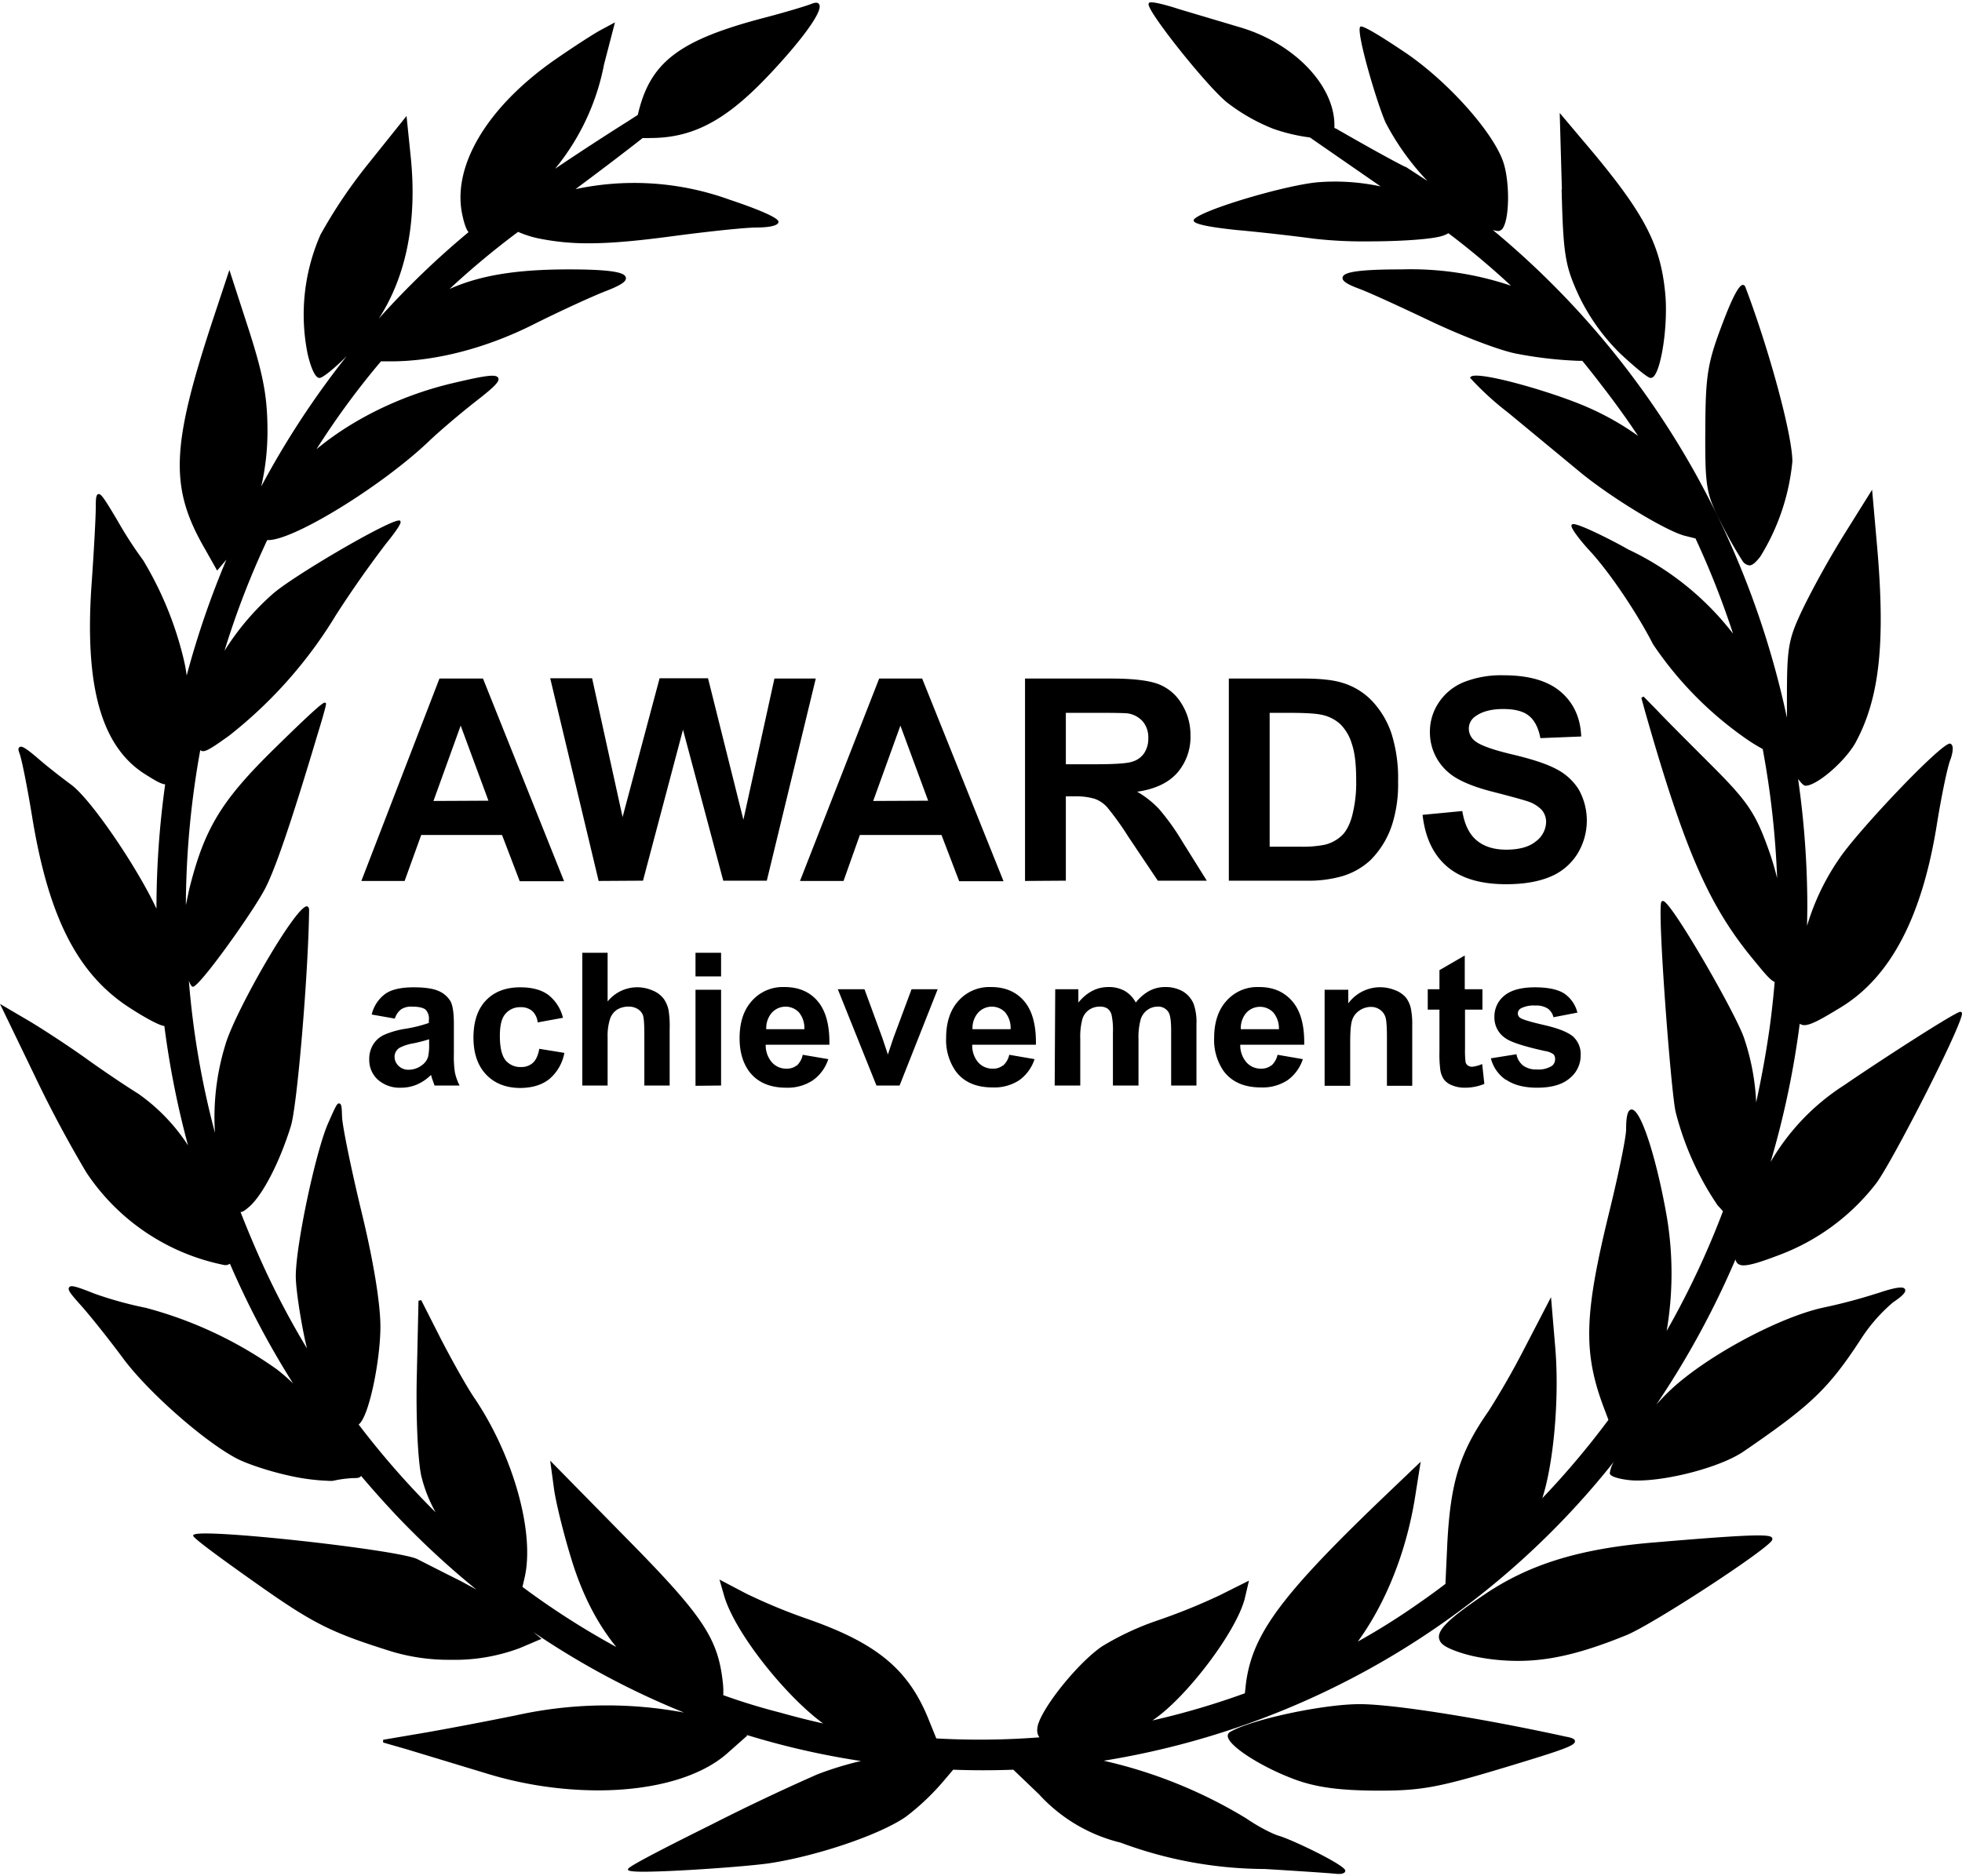 <svg xmlns="http://www.w3.org/2000/svg" width="46" height="44" viewBox="0 0 721.04 687.99"><path d="M177.5 248.58h-16l-28.7 74.4h15.9l6.1-16.9h29.7l6.5 17h16.3zm-18.2 45l10-27.7 10.2 27.6zm77 29.3l14.7-55.5 14.8 55.5h16l18-74.3h-15.2l-11.4 51.9-13-52h-17.8l-13.6 51-11.2-51h-15.4l17.8 74.5zm102.6-74.3h-15.8l-29.1 74.4h16l6-16.9h30l6.5 17h16.3zm-18 45l10-27.7 10.2 27.6zm70.8 29.3v-31h3a24.7 24.7 0 017.6.9 11.5 11.5 0 014.5 3 105 105 0 017.9 11l10.8 16.1h18l-9-14.4a84.8 84.8 0 00-8.6-12 35 35 0 00-8-6.3q9.8-1.4 14.7-6.9a20 20 0 004.9-13.8 21.4 21.4 0 00-3.3-11.7 17 17 0 00-8.6-7.2q-5.4-2-17.3-2h-31.6v74.4zm0-61.7h11.7q9.1 0 11 .2a9.2 9.2 0 015.6 3 9 9 0 012 6 9.7 9.7 0 01-1.5 5.6 8 8 0 01-4.2 3.1q-2.7 1-13.5 1h-11.1zm59.9 61.7h28.2a45.4 45.4 0 0013.3-1.6 26.4 26.4 0 0010.5-5.9 32.8 32.8 0 008-13.1 48.8 48.8 0 002.2-15.8 54.8 54.8 0 00-2.4-17.6 32.5 32.5 0 00-7.1-12 24.9 24.9 0 00-11.2-6.8q-4.9-1.5-14.2-1.5h-27.3zm21.7-61.7q9.2 0 12.3.7a14.3 14.3 0 017 3.5 17 17 0 014.2 7.2q1.6 4.6 1.6 13.2a48.5 48.5 0 01-1.6 13.7q-1.5 5-4 7.1a13.8 13.8 0 01-6 3.1 40.9 40.9 0 01-9 .7h-11.2v-49.2zm58.5 56.5q7.6 6.5 21.7 6.5 9.6 0 16.1-2.7a21.3 21.3 0 0010-8.3 23.4 23.4 0 00.6-23.8 20.9 20.9 0 00-8.2-7.5q-5.2-2.8-16.2-5.4t-13.8-5a5.7 5.7 0 01-2.2-4.4 5.4 5.4 0 012.4-4.6q3.7-2.7 10.2-2.7t9.5 2.5q3.1 2.5 4.2 8.2l15-.6q-.4-10.3-7.5-16.4t-21-6.1a37.2 37.2 0 00-14.6 2.5 20.1 20.1 0 00-9.3 7.6 19.1 19.1 0 00-3.2 10.6 19.3 19.3 0 006.8 15q4.9 4.3 17 7.3 9.3 2.4 12 3.3a12.4 12.4 0 015.3 3.2 6.8 6.8 0 011.6 4.5 9.1 9.1 0 01-3.7 7q-3.7 3.1-11 3.1-6.7 0-10.8-3.4t-5.3-10.8l-14.6 1.4q1.4 12.5 9 19zm-384.4 52.5a6.7 6.7 0 014-1q3.6 0 5 1.1a4.8 4.8 0 011.2 3.9v1a51 51 0 01-9 2.2 31.3 31.3 0 00-7.5 2.2 9.3 9.3 0 00-4 3.6 10 10 0 00-1.4 5.3 9.8 9.8 0 003.1 7.5 12.07 12.07 0 008.6 3 14.7 14.7 0 005.9-1.2 16.9 16.9 0 005.1-3.5l.3 1.1 1 2.8h9.2a20 20 0 01-1.7-4.7 38 38 0 01-.4-6.9v-11q0-6-1.2-8.3a9.3 9.3 0 00-4.3-3.8q-3-1.4-9.3-1.4-7 0-10.4 2.4a13.2 13.2 0 00-5 7.6l8.5 1.5a6.8 6.8 0 012.3-3.4zm10.3 12.9a18.5 18.5 0 01-.4 4.6 5.9 5.9 0 01-2.2 3 8.1 8.1 0 01-4.9 1.7 5.1 5.1 0 01-3.7-1.4 4.6 4.6 0 01-1.5-3.4 3.9 3.9 0 011.9-3.3 17.1 17.1 0 015-1.6 58.5 58.5 0 005.8-1.5zm43.7-18.3q-3.8-2.7-10.2-2.7-8 0-12.6 4.8t-4.6 13.7q0 8.6 4.6 13.5t12.4 5q6.8 0 10.9-3.3a16.39 16.39 0 005.5-9.6l-9.2-1.5q-.7 3.7-2.4 5.2a6.3 6.3 0 01-4.4 1.5 7 7 0 01-5.7-2.6q-2-2.6-2-8.9 0-5.7 2-8a7 7 0 015.6-2.5 6.4 6.4 0 014.3 1.4 6.7 6.7 0 012 4.2l9.3-1.7a15.4 15.4 0 00-5.5-8.5zm12.6-15.4v48.8h9.3v-17.7a20.4 20.4 0 01.9-6.8 6.5 6.5 0 012.6-3.4 7.8 7.8 0 014.2-1.1 6 6 0 013.4.9 4.6 4.6 0 011.9 2.3q.5 1.5.5 7.1v18.7h9.3v-20.7a37 37 0 00-.4-7 11.1 11.1 0 00-1.8-4.2 9.5 9.5 0 00-4-3 14 14 0 00-16.6 4v-17.9zm51 8.7v-8.7h-9.4v8.7zm0 40.1v-35.2h-9.4v35.3zm27.8-7.4a5.7 5.7 0 01-3.7 1.2 7 7 0 01-5.4-2.3 9.5 9.5 0 01-2.3-6.5h23.4q.2-10.7-4.3-16t-12.5-5.2a15.1 15.1 0 00-11.6 5q-4.6 5-4.6 13.8 0 7.4 3.5 12.2 4.5 6 13.7 6a16.7 16.7 0 009.7-2.7 15.3 15.3 0 005.7-7.8l-9.4-1.6a7.4 7.4 0 01-2.2 4zm-11.2-13.3a8.6 8.6 0 012-6 6.8 6.8 0 019.6-.59q.21.18.4.39a9 9 0 012 6.2zm49 20.7l14-35.4H335l-6.7 18-1 3-1 3-2-6-6.6-18h-9.8l14.2 35.4zm38-7.4a5.7 5.7 0 01-3.7 1.2 7 7 0 01-5.4-2.3 9.5 9.5 0 01-2.2-6.5h23.4q.2-10.7-4.3-16t-12.5-5.2a15.1 15.1 0 00-11.6 5q-4.6 5-4.6 13.8a20 20 0 003.5 12.1q4.4 6 13.6 6a16.7 16.7 0 009.7-2.6 15.3 15.3 0 005.7-7.8l-9.3-1.6a7.4 7.4 0 01-2.3 4zm-11.2-13.3a8.6 8.6 0 012-6 6.8 6.8 0 019.6-.59q.21.18.4.39a9 9 0 012 6.2zm30.2 20.7h9.4v-17.2a25 25 0 01.8-7.3 6.4 6.4 0 012.4-3.3 6.8 6.8 0 014-1.2 4.9 4.9 0 012.8.7 4.3 4.3 0 011.5 2.3 26.9 26.9 0 01.5 6.6v19.4h9.4v-17a25.3 25.3 0 01.8-7.3 6.7 6.7 0 012.5-3.5 6.4 6.4 0 013.7-1.2 4.4 4.4 0 014 2q1 1.5 1 6.8v20.2h9.3v-22.6a20.1 20.1 0 00-1-7.3 9.7 9.7 0 00-4-4.7 12.8 12.8 0 00-6.6-1.6 12.3 12.3 0 00-5.7 1.4 16.3 16.3 0 00-5 4.3 10.7 10.7 0 00-4.1-4.3 11.9 11.9 0 00-6-1.4q-6.3 0-11 5.7v-4.9h-8.5zm79.6-7.4a5.7 5.7 0 01-3.7 1.2 7 7 0 01-5.4-2.3 9.5 9.5 0 01-2.3-6.5h23.5q.2-10.7-4.4-16t-12.4-5.2a15.1 15.1 0 00-11.7 5q-4.6 5-4.6 13.8a20 20 0 003.5 12.1q4.5 6 13.7 6a16.7 16.7 0 009.7-2.6 15.3 15.3 0 005.7-7.8l-9.3-1.6a7.4 7.4 0 01-2.3 4zm-11.2-13.3a8.6 8.6 0 012-6 6.8 6.8 0 019.6-.48l.3.28a9 9 0 012.1 6.2zm63-1.3a29.2 29.2 0 00-.5-6.3 10.3 10.3 0 00-1.8-4 9.5 9.5 0 00-3.9-2.7 14.5 14.5 0 00-17.3 4.8v-5h-8.7v35.3h9.4v-16q0-6 .7-8.1a6.7 6.7 0 012.6-3.5 7.5 7.5 0 014.4-1.4 5.6 5.6 0 013.2 1 5.2 5.2 0 012 2.6q.6 1.6.6 7.4v18h9.3zm19.3-13.4v-12.4l-9.3 5.4v7h-4.3v7.5h4.3v15.4a45.4 45.4 0 00.3 6.6 8.7 8.7 0 001.3 3.6 6.7 6.7 0 003 2.2 11.7 11.7 0 004.5.9 18.6 18.6 0 007.4-1.4l-.8-7.3a12.1 12.1 0 01-3.7 1 2.6 2.6 0 01-1.6-.5 2 2 0 01-.8-1.2 35.5 35.5 0 01-.2-5v-14.3h6.4v-7.5zm15.1 33.2q4.3 3 11.5 3 8 0 12-3.5a10.7 10.7 0 004-8.4 8.7 8.7 0 00-2.9-7q-3-2.4-10.4-4.1t-8.8-2.6a2 2 0 01-1-1.7 2.2 2.2 0 011.2-1.9 10.2 10.2 0 015.2-1 7.9 7.9 0 014.6 1.1 5.5 5.5 0 012.1 3.2l8.8-1.7a12 12 0 00-4.8-7q-3.6-2.3-10.8-2.3-7.6 0-11.3 3.1a9.8 9.8 0 00-3.6 7.7 9.1 9.1 0 004.2 8q3 2.1 14.3 4.6a7.5 7.5 0 013.2 1.2 2.5 2.5 0 01.6 1.8 3 3 0 01-1.2 2.5 9.3 9.3 0 01-5.5 1.3 8.2 8.2 0 01-5-1.4 6.9 6.9 0 01-2.5-4.2l-9.4 1.5a13.5 13.5 0 005.5 7.9zM574 68.88l-.8-28.2 8.6 10.2c22.3 26.2 28.5 37.8 30.2 56.4 1 11-1.3 27-4.2 30.2a1.7 1.7 0 01-1.2.6c-1.3 0-8-6-11.3-9.1a75.7 75.7 0 01-15.1-21.2c-5-10.9-5.7-14.9-6.3-39zm1.7 568.7c-31-6.8-63.6-12-76-12-13.4 0-39.7 5.6-47.6 10.2a1.7 1.7 0 00-.9 1.6c.3 3.6 12.3 11.3 24.7 15.9 7.9 2.9 16.3 4 29.9 4.1h1.2c15.6 0 22.1-1.3 46.6-8.7 21.5-6.5 25.3-7.9 25.2-9.5 0-.8-1.1-1.2-3-1.6zm64.7-432.2a3.4 3.4 0 002.5 1.6c1.2 0 2.4-1.2 4-3.2a81 81 0 0011.8-35c0-9.7-8.5-41-17.3-64.2a1 1 0 00-.9-.7c-1.4 0-3.9 4.7-7.4 14-5.6 14.7-6.3 19-6.4 39.2-.1 21 .3 23.6 5.7 34.1a148.42 148.42 0 008 14.2zm-33 360.8c-27.2 2.3-45.8 8.1-62.3 19.4-11.7 7.9-16.1 12-16.3 15.1a3.7 3.7 0 001.5 3c1.7 1.5 7 3.4 11.8 4.4a79 79 0 0015.8 1.6c12 0 24-3 39.9-9.5 9.7-4 51.1-31 53.4-34.8a.9.9 0 000-1c-.8-1.3-7.5-1.3-43.7 1.8zm82.4-91.6a197.23 197.23 0 01-19.6 5.2c-16.3 3.5-43.4 18-56.7 30.7q-2.49 2.41-4.8 5a321.3 321.3 0 0029.1-53.4 2.6 2.6 0 001 1.7 3.5 3.5 0 002 .5c2.2 0 6-1.1 12.8-3.7a80.8 80.8 0 0036.1-26.7c6.3-8.7 32.5-60 31.3-62.4a.6.6 0 00-.6-.4c-1.7 0-29 17.6-42.7 27a83 83 0 00-27 28.2 327 327 0 0010.7-50.8l.2.1a2.8 2.8 0 001.5.4c2.4 0 6.3-2.2 13.5-6.6 18.3-11.2 29.9-33.4 35.3-67.8 1.6-9.8 3.7-20.1 4.8-23 .8-2.1 1.3-4.7.6-5.6a1 1 0 00-.7-.5c-3.5 0-33.9 32.2-40.6 42.2a87.3 87.3 0 00-11.9 24.8l.1-6.8a331.8 331.8 0 00-3.4-47.2c.9 1.2 2 2.5 2.7 2.5 4.3 0 14.8-9.2 18.5-16 8.7-16.2 10.9-36.2 7.9-71.3l-1.9-21.5-9.5 15.2q-8.28 13.24-15.3 27.2c-6.1 12.6-6.5 14.9-6.5 35.1v6.3a324.3 324.3 0 00-33.2-89 316 316 0 00-74.9-90.3 8 8 0 002 .4 1.8 1.8 0 00.5-.1 2.4 2.4 0 001.4-1.3c2.2-4 2.3-16 .2-23.2-3.2-11-20.8-30.8-37-41.5-14.9-10-15.6-9.2-15.8-9-1.7 1.6 6.1 28 9.3 35.2a94 94 0 0015.4 21.5l-8-5.2h-.2c-5.2-2.6-15.4-8.3-25.3-14l-.7-.3v-1c0-14.8-15-30.2-34.7-36l-22.5-6.7c-3-1-10.1-3.1-10.9-2.3a.8.8 0 00-.2.6c.2 3.4 21.4 30 28.8 36a69.2 69.2 0 0017 9.7 66 66 0 0013.5 3.2l26 18a79.8 79.8 0 00-23.5-1.5c-12.5 1.3-41.6 10-45 13.5a.7.7 0 00-.2.7c.6 1.8 13 3 15.5 3.3 9.1.8 22 2.3 28.6 3.2a160.3 160.3 0 0020 1c12 0 24.3-.8 27.8-2.2a12.7 12.7 0 001.7-.8 296.51 296.51 0 0123 19.3 115 115 0 00-40.4-6h-.4c-18.2 0-20.9 1.5-21.1 3-.2 1.2 1.5 2.4 5.8 4 4.1 1.5 16 7 26.5 12s24.5 10.5 31.2 11.9a149.5 149.5 0 0023 2.7h1.6q3.6 4.4 7.1 9 7 9 13.4 18.6a101.3 101.3 0 00-19.2-10.8c-13-5.6-40-13.3-42.3-10.9l-.2.2v.2a108 108 0 0014 12.8l25.4 21c11.1 9.4 32.2 22.3 39.4 24.2l4 1a315 315 0 0113.8 35 105.5 105.5 0 00-38.6-31c-3-1.8-19-10.2-20.5-9.2a.6.6 0 00-.3.5c0 1.4 4 6.3 6.7 9.2 7.3 7.9 17.3 22.7 23.3 34.4a132 132 0 0033.3 34.1 63.4 63.4 0 007 4.4 325.1 325.1 0 015.3 47.5 105.21 105.21 0 00-3.5-11.5c-4.6-12.7-7.7-17.1-20.6-30-8.3-8.3-17.3-17.3-20-20.2l-5-5.1-.8.5 1.4 5.1c14.5 50.8 23.3 71.1 39.6 90.9 4.5 5.5 6.5 7.9 8 8.4q-.7 8.3-1.8 16.5c-1.3 9.3-3 18.6-5 27.8a86 86 0 00-4.5-23.8c-3.3-9.4-26.4-49.5-29.6-50.2a.7.7 0 00-.7.2c-1.7 2 3.5 70.2 5.2 77.3a108.5 108.5 0 0015.4 34.3l2 2.2a313.1 313.1 0 01-20.7 44 125.8 125.8 0 00.1-41.7c-3.3-19.2-9.2-39.7-13-39.7-1.4.1-2 2.4-2 7.3 0 3-2.8 16.5-6.1 30-9.5 38.7-9.8 52.4-1.6 73.6l1.2 3.2a306.7 306.7 0 01-24.3 28.8c4.1-12.6 6.3-36.2 4.8-54.9l-1.6-19-9.6 18.5q-6.12 11.95-13.3 23.3c-10.7 15.3-14 26.2-15.2 48.5l-.7 15.1q-5 3.81-10.2 7.4a252.7 252.7 0 01-22 13.8c10.2-14 18-33.1 21.2-54.1l1.9-12-13.3 12.7c-38 36.4-48.5 50.6-50.9 68.7l-.4 3.7a283.3 283.3 0 01-34 10c12.2-8 31-32.7 34-45l1.5-6.4-10.8 5.4a221.3 221.3 0 01-22.7 9.2 103 103 0 00-20.4 9.5c-9.6 6.5-23.9 24.8-23.9 30.5a4.2 4.2 0 00.8 3 284 284 0 01-37.9.4l-3-7.4c-7.4-18.1-19-27.7-44.6-36.6a207.2 207.2 0 01-22.4-9.3l-9.7-5.1 1.7 5.9c4 13.8 22.8 37.1 36.4 47q-8-1.8-15.8-4-10.6-2.7-20.9-6.4a29.2 29.2 0 00-.2-5c-1.8-16-7.4-24.3-35.4-52.7l-28-28.5 1.4 10.4c.7 5 3.5 16.4 6.3 25.5q5.9 19.5 16.6 32.6a290.4 290.4 0 01-34.5-22.1l.7-3c4-16.3-3.8-44.6-18-65.9-3-4.3-8.5-14.2-12.6-22.1l-7.3-14.4-1 .2-.6 26.7c-.4 15 .3 31.5 1.6 37.6a52 52 0 005.3 13.5 308.8 308.8 0 01-28.3-32.3c3.8-2.7 8-23.7 8-36 0-8.5-2.6-24.4-7-42.4-3.8-15.8-7-31.4-7.1-34.8-.1-3.7-.2-4.6-1-4.8s-1.3.9-4 7c-4.6 10.2-12 45-12 56.5 0 4.4 1.6 15 3.4 23.5l.7 3a303.3 303.3 0 01-18.4-35.6q-3.1-7.1-6-14.5c1 0 2.1-1 3.5-2.2 5-4.7 11-16.5 15-29.4 2.3-7.4 6.4-55.7 6.7-79.4 0-1-.5-1.3-.8-1.4-4.3 0-26.6 39-30 51a90.4 90.4 0 00-3.8 32.3 314.6 314.6 0 01-9.6-56c.4 1.3 1 2.3 1.5 2.3 2.4 0 21.2-26.3 26.1-35.3 3.7-6.6 9.7-24 19.5-56.8 1.6-5.2 3.3-11 3.3-11.8v-.4l-.3-.1c-.4-.2-1-.5-18.6 16.8-19.6 19.2-25.8 29.4-31.4 51.9l-1.2 5.7a326.8 326.8 0 015.3-57 1.4 1.4 0 00.3.2 1.6 1.6 0 00.7.2c1.5 0 4-1.7 9.6-5.7a165 165 0 0039.3-44.4q8.63-13.41 18.3-26.1c3.9-4.8 5.7-7.6 5.4-8.2l-.2-.4h-.4c-4 0-39.3 20.6-46.6 27.2a95.5 95.5 0 00-17.5 20.7 307 307 0 0115.7-40.7h.4c9.6 0 42.2-20.2 59.2-36.5 4-3.8 11.9-10.5 17.7-15 6.4-5 8.2-6.9 7.6-8.1-.7-1.5-4.5-1-17.5 2.1-19 4.6-36.4 13.4-49.3 24.1a292.3 292.3 0 0123.7-32.3h3.7c16.6 0 35.5-5 53-13.9 8.8-4.4 20.3-9.7 25.6-11.8 7.1-2.7 7.9-4 7.7-5.1-.3-1.5-3-3-20.9-3-18.6 0-32.3 2-43.9 7.2a303 303 0 0125.2-21 37.4 37.4 0 008.5 2.6 89 89 0 0017.6 1.6c8.6 0 18.8-1 32.1-2.8 12.2-1.6 25.4-3 29.5-3 .8 0 8 0 8-2.1s-14.9-7.1-17.9-8.1a103 103 0 00-56.7-3.9q14.9-11.1 24.7-18.8a25.6 25.6 0 002.8 0c15.1 0 27-6 42-21.5 11-11.4 22-25 20-27.7-.6-1-2.3-.3-2.8-.1-2 .8-10 3.2-17.7 5.2-31.1 8.2-41.7 16.3-46.1 35.6l-3.4 2.2c-8.9 5.6-19 12.2-27 17.6a86 86 0 0018-38.4l4-15.4-5.4 2.9c-2.4 1.3-9.7 6-16.2 10.5-25.6 17.7-38.8 40-34.3 58.2.3 1.5 1.2 4.6 2.1 5.5a312.6 312.6 0 00-33 31.8c10.2-15.7 14.2-36.2 11.7-59.9l-1.5-14.6-13.6 17a183.9 183.9 0 00-18 26.6 73 73 0 00-4.8 43.6c.7 3.2 2.4 9.1 4.4 9.1 1.3 0 6-4 10-8a318.7 318.7 0 00-31.4 47.9 90.1 90.1 0 002.3-20.2c0-12.4-1.4-20.3-6.7-36.9l-7.3-22.5-6.2 18.7c-15.3 46.5-15.8 61.4-2.7 84l4.4 7.8 3.4-4a325.8 325.8 0 00-14.6 42.6 54.82 54.82 0 00-1-5.6 128 128 0 00-15-36.8 147 147 0 01-9.5-14.7c-5-8.4-6-9.8-7-9.6-.8.3-.9 1.6-.9 4.7 0 3.6-.7 16.7-1.6 29.2-2.5 37.3 3.8 59.3 20.1 69.3 3.2 2 5.3 3.3 7 3.5a331.4 331.4 0 00-3.2 45.2v.5c-7-15.1-24.2-40.5-31.5-45.7-2.7-2-8.2-6.2-12.1-9.6-4.8-4.1-6-4.6-6.7-4.1s-.4 1.2 0 2.4c.8 2.1 2.8 12.2 4.5 22.5 5.9 36.7 16.3 57.6 34.7 70.1 5.4 3.6 12 7.4 14 7.5a328.2 328.2 0 008.7 43.9 69.4 69.4 0 00-18.3-19c-3.9-2.4-12.3-8-18.7-12.6s-16-10.9-21.2-14L0 368.18l12.7 26.3q8.68 18.22 19 35.6a79.5 79.5 0 0050.8 34.1 3 3 0 002-.5 318.6 318.6 0 0023.2 44 73.6 73.6 0 00-6-5.2 149 149 0 00-48.2-22.6 138.4 138.4 0 01-18.8-5.2c-7-2.8-8.7-3.2-9.3-2.3s.3 2.1 4.5 6.8c3.3 3.7 10 12.1 14.9 18.7 9 12.4 29.8 30.8 42 37.3 3.7 2 12.2 4.8 19 6.3a77.9 77.9 0 0014.7 2 9.3 9.3 0 001.9 0 43.5 43.5 0 017.4-1c1.4 0 2.4 0 2.9-.8q6.6 7.8 13.6 15.2a313.4 313.4 0 0028.8 26.6l-5.5-3q-8.12-4.07-16.2-8.2c-6.7-3.4-78.9-11.4-82.1-9l-.3.1v.3c0 1 13.7 10.8 21.9 16.6 22 15.6 28.2 18.8 51.2 26a73.5 73.5 0 0021.6 3 68 68 0 0025.3-4.3l8-3.4-3-2.5a295.3 295.3 0 0055.4 29.6 154.3 154.3 0 00-61.7 1c-10.8 2.2-26 5.1-34.2 6.5l-14.7 2.5v1l8.7 2.5 28.7 8.7a141.4 141.4 0 0041.5 6.4c20 0 37.8-4.7 48-14l7-6.2-1-.4a290.3 290.3 0 0042.7 9.8 123 123 0 00-16 4.9q-19.55 8.62-38.6 18.3c-31 15.4-31 16.2-31 16.6v.3l.2.1c.4.3 2.3.5 5.3.5 11.4 0 38-1.9 46.4-3.1 17.7-2.7 40.7-10.5 50.2-17.1a88.3 88.3 0 0014-13.3l3.4-4q11 .41 22.1 0l9.4 9a59.7 59.7 0 0030 17.8 153 153 0 0053 9.7c13.3.8 25.1 1.6 26.5 1.8a6.49 6.49 0 00.9 0 3 3 0 001.9-.5 1 1 0 00.3-.7c0-2-19.3-11.3-24.4-12.8-2.7-.8-8.1-3.7-12-6.4a174.8 174.8 0 00-52.4-21.2 300.4 300.4 0 00187.5-109.9 11 11 0 00-1.5 4.2c0 1.4 4.5 2.2 6 2.4a27.6 27.6 0 004.2.3c11.6 0 30.7-5 39-10.7 24.7-16.9 31.1-23 42.9-41a61 61 0 0112-13.8c4.5-3 4.7-4.1 4.4-4.8-.3-.5-.9-1.7-10.2 1.5z"/></svg>